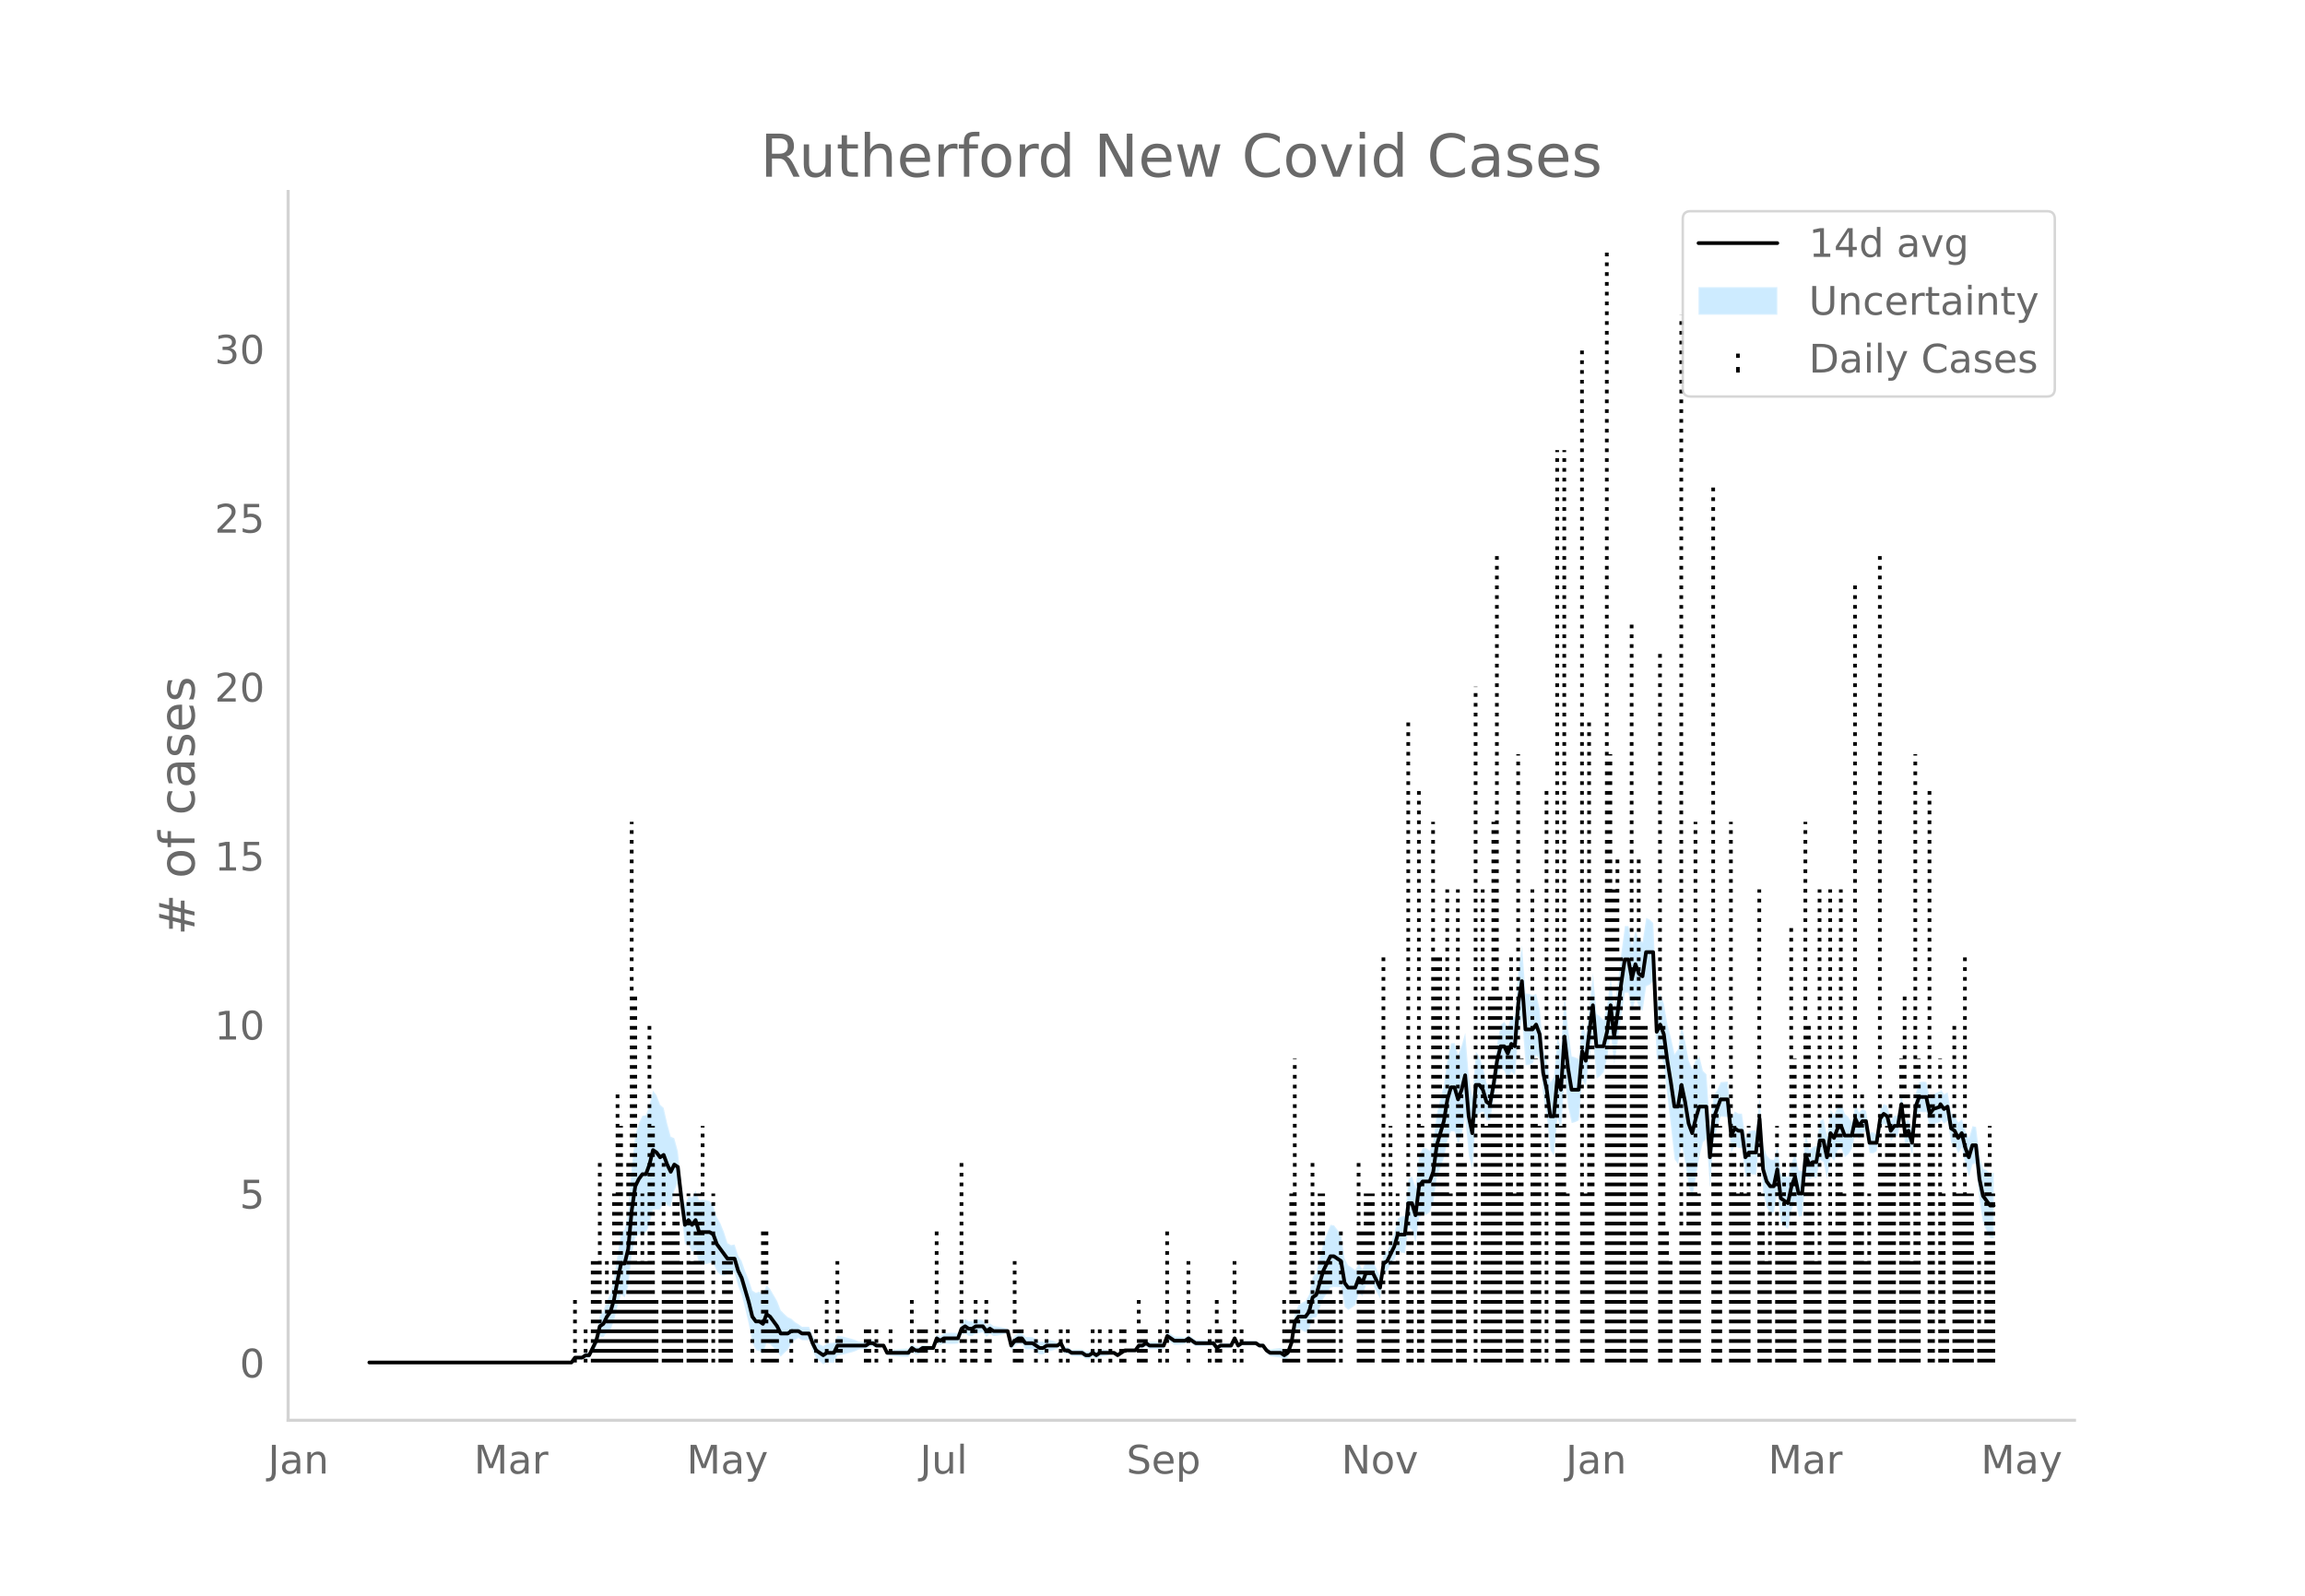 <svg height="864" viewBox="0 0 936 648" width="1248" xmlns="http://www.w3.org/2000/svg" xmlns:xlink="http://www.w3.org/1999/xlink"><defs><style>*{stroke-linecap:butt;stroke-linejoin:round}</style></defs><g id="figure_1"><path d="M0 648h936V0H0z" style="fill:#fff" id="patch_1"/><g id="axes_1"><path d="M117 576.72h725.4V77.76H117z" style="fill:none" id="patch_2"/><g id="PolyCollection_1"><defs><path d="M151.413-94.741H232.045l1.44-1.437 1.44.188 1.44.123 1.439-.754 1.44.146 1.44-2.367 1.44-2.072 1.44-4.266 1.44.11 1.44-1.83 1.439-1.01 1.44-3.685 1.44-6.017 1.44-4.815 1.44 1.292 1.44-4.526 1.44-12.925 1.439-6.882 1.44-1.123 1.44-.894 1.44.237 1.44-3.664 1.44-5.928 1.44.087 1.439.068 1.44-3.25 1.44 1.499 1.44.528 1.44-6.483 1.44-3.365 1.44 11.825 1.439 13.37 1.44-.381 1.44 3.42 1.44-1.068 1.44 5.918 1.44.179 1.44-.18 1.439-.403 1.44.069 1.44 3.3 1.44 1.364 1.44.353 1.44-.578 1.44-.814 1.439.275 1.44 5.353 1.44 3.612 1.44 5.607 1.44 6.275 1.44 7.477 1.44 3.057 1.439.419 1.44 1.02 1.44-4.311 1.44.491 1.44 1.45 1.44 1.425 1.44 2.165 1.439-1.456 1.44-1.332 1.44-2.59 1.44-1.347 1.44-.876 1.44.907 1.44.024 1.439-.024 1.44 4.295 1.44 3.126 1.44 1.132 1.44 1.248 1.44-.865 1.44.204 1.439.113 1.44-3.046 1.44-.234 1.44-.303 1.44-.391 1.44-.355 1.44-.463 1.439-.663 1.44-.08 1.44.02 1.44-.98 1.44-.207 1.44.788 1.44-.281 1.439-.543 1.44 3.483 1.44.282 1.44.192 1.44.137 1.44.097 1.44.063 1.439.033 1.44-2 1.44.935 1.44-.17 1.44-1.184 1.44-.09 1.44-.104 1.439-.12 1.44-3.246 1.44 1.204 1.44-.722 1.44.147 1.44.056 1.44-.028 1.439-.115 1.44-3.442 1.44-.64 1.44 1.003h1.44l1.44-1.004 1.44-.173 1.439-.354 1.44 1.884 1.44-1.16 1.44.833 1.44-.183 1.44-.233 1.44-.308 1.439-.463 1.44 7.017 1.44-1.72 1.44-.877 1.44.062 1.44 2.089 1.44.021 1.439-.08 1.44 1.093 1.44 1.012 1.44.022 1.44-1.13 1.44-.242 1.44-.37 1.439-.611 1.44-.99 1.44 3.069 1.44-.07 1.44.931 1.44.113 1.44.046 1.439-.015 1.44 1.11 1.44.125 1.44-.961 1.44.98 1.44-1.083 1.44-.143 1.439-.197 1.44-.623 1.44-.08 1.44.916 1.44-.98 1.44-.872 1.44.082 1.439.066h1.44l1.44-1.688 1.44.21 1.44-.768 1.44 1.052 1.44.037 1.439.005 1.44-.026 1.44-.06 1.44-3.652 1.44 1.035 1.44.956 1.44-.074 1.439-.132 1.44-.208 1.44-.938 1.44.932 1.44.98 1.44-.059 1.44-.067 1.439-.075 1.44-.086 1.44-.1 1.44 2.029 1.44-1.004 1.44.032 1.44.01 1.439-.01 1.44-2.829 1.44 2.797 1.44-1.045h5.759l1.44.989 1.44.003 1.44 2.106 1.44 1.308 1.44.235 1.44.18 1.439.139 1.44.932 1.44-.927 1.44-3.92 1.44-7.28 1.44-.664 1.44.903 1.439.678 1.44-1.247 1.44-4.647 1.44-.127 1.44-3.896 1.44-3.78 1.44-2.067 1.439-2.348 1.44-.214 1.44.087 1.44-.118 1.44 8.05 1.44 1.24 1.44-.873 1.439-1.084 1.44-5.074 1.44 1.496 1.44-4.433 1.44-.12 1.44-.006 1.44 2.867 1.439 2.652 1.44-10.159 1.44-1.11 1.44-2.517 1.44-1.952 1.44-3.668 1.44.697 1.439.31 1.44-10.63 1.44 1.122 1.44 5.255 1.44-10.407 1.44-1.009 1.44.024 1.439-1.106 1.44-4 1.44-10.067 1.44-4.061 1.44-3.986 1.44-7.092 1.44-3.62 1.439.135 1.44 5.045 1.44-3.996 1.44-6.767 1.44 15.468 1.44 5.56 1.44-20.786 1.439-2.01 1.44-.524 1.44 3.457 1.44-.034 1.44-8.284 1.44-8.758 1.44-4.274 1.439 1.203 1.44 3.446 1.44-3.105 1.44 1.57 1.44-15.973 1.44-7.77 1.44 19.616 1.439-.18 1.44-.555 1.44-3.357 1.44 1.555 1.44 15.015 1.44 8.253 1.44 13.734 1.439 2.147 1.44-15.36 1.44 5.449 1.44-21.483 1.44 11.782 1.44 6.462 1.44-.41 1.439-.684 1.44-16.45 1.44 2.528 1.44-11.63 1.44-8.178 1.44 16.778 1.44-1.022 1.439-1.527 1.44-5.726 1.44-10.254 1.44 12.742 1.44-9.333 1.44-11.146 1.44-8.636 1.439-.02 1.44 7.991 1.44-6.004 1.44 4.069 1.44 1.29 1.44-9.896 1.44-.69 1.439-1.388 1.44 32.344 1.44-2.278 1.44 3.79 1.44 13.15 1.44 12.151 1.44 13.092 1.439 2.022 1.44-8.03 1.44 7.324 1.44 9.72 1.44 4.46 1.44-7.893 1.44-8.546 1.439-5.875 1.44-1.426 1.44 19.725 1.44-18.52 1.44-5.716 1.44-4.544 1.44.124 1.439.116 1.44 14.397 1.44-3.004 1.44 1.107 1.44-.062 1.44 12.011 1.44-1.443 1.439.279 1.44.061 1.44-14.232 1.44 21.631 1.44 5.952 1.44 2.313 1.44-.281 1.439-8.363 1.44 12.673 1.44 1.32 1.44 1.07 1.44-7.696 1.44-4.078 1.44 6.733 1.439-.296 1.44-15.77 1.44.81 1.44-.719 1.44.391 1.44-7.508 1.44.909 1.439 7.05 1.44-9.285 1.44 1.756 1.44-4.307 1.44-.885 1.44 3.775 1.44-1.298 1.439-2.105 1.44-6.394 1.44 2.48 1.44-2.415 1.44-.854 1.44 8.886 1.44.063 1.439-.839 1.44-9.517 1.44-1.634 1.44 1.218 1.44 5.878 1.44-2.03 1.44-.091 1.439-8.252 1.44 11.775 1.44-.954 1.44 5.17 1.44-14.224 1.44-3.371 1.44.205 1.439-.106 1.44 6.868 1.44-1.909 2.88-.889v-1.125l1.44 1.81 1.44-1.159 1.439 9.036 1.44.882 1.44 3.263 1.44-2.473 1.44 6.963 1.44 4.905 1.44-4.941 1.439-.32 1.44 15.449 1.44 8.81 1.44 3.249 1.44 2.656 1.44.208v-26.599l-1.44.208-1.44-1.264-1.44-.673-1.44-4.91-1.44-11.995-1.44-.32-1.44 4.86-1.44-2.936-1.44-4.8-1.44 1.45-1.44-2.62-1.439-1.077-1.44-8.607-1.44.801-1.44-2.11v.835l-2.88 1.072-1.44 2.012-1.439-6.854-1.44-.106-1.44.205-1.44 4.47-1.44 15.18-1.44-4.632-1.44 1.007-1.439-11.748-1.44 9.39-1.44-.091-1.44 1.89-1.44-5.883-1.44-.742-1.44 2.286-1.439 10.085-1.44-.838-1.44.062-1.44-8.756-1.44-.854-1.44 1.506-1.44-3.401-1.439 7.327-1.44-2.105-1.44-1.297-1.44-4.067-1.44 1.076-1.44 3.534-1.44-2.165-1.439 10.318-1.44-6.672-1.44.91-1.44 10.133-1.44.391-1.44 1.241-1.44-7.03-1.439 15.594-1.44-.296-1.44-6.989-1.44 3.763-1.44 6.026-1.44-.89-1.44-.64-1.439-10.85-1.44 5.358-1.44-.28-1.44-1.609-1.44-3.849-1.44-19.534-1.44 13.211-1.439.062-1.44.278-1.44 2.478-1.44-9.552-1.44-.062-1.44-.854-1.44 2.878-1.439-15.007-1.44.116-1.44.124-1.44 3.297-1.44 2.124-1.44 12.845-1.44-21.44-1.439-1.426-1.44-5.875-1.44 1.255-1.44 3.869-1.44-3.382-1.44-7.922-1.44-6.398-1.439 9.612-1.44 2.022-1.44-6.51-1.44-5.49-1.44-8.415-1.44-4.05-1.44 3.603-1.439-32.344-1.44-1.388-1.44-.69-1.44 9.705-1.44-.67-1.44-3.771-1.44 5.757-1.439-7.69-1.44-.021-1.44 10.966-1.44 12.377-1.44 10.27-1.44-12.742-1.44 11.31-1.439 6.035-1.44-1.527-1.44-1.022-1.44-16.546-1.44 13.385-1.44 11.892-1.44-5.312-1.439 14.914-1.44-.684-1.44-.41-1.44-11.18-1.44-13.702-1.44 21.643-1.44-4.352-1.439 16.004-1.44 2.147-1.44-7.83-1.44-5.468-1.44-16.35-1.44-6.285-1.44.563-1.439-.555-1.44-.18-1.44-19.59-1.44 9.873-1.44 19.311-1.44-.39-1.44 4.737-1.439-2.435-1.44 1.203-1.44 7.488-1.44 10.845-1.44 7.397-1.44-1.994-1.44-6.344-1.439-4.445-1.44-2.01-1.44 18.42-1.44-8.162-1.44-17.857-1.44 4.995-1.44 3.845-1.439-4.756-1.44.135-1.44 6.18-1.44 10.551-1.44 5.816-1.44 5.74-1.44 11.496-1.439 3.84-1.44-1.106-1.44.024-1.44 2.912-1.44 13.116-1.44-4.546-1.44 1.121-1.439 14.855-1.44.31-1.44.697-1.44 6.132-1.44 3.93-1.44 3.362-1.44.851-1.439 9.444-1.44-3.23-1.44-3.013-1.44-.006-1.44-.12-1.44 3.408-1.44-2.425-1.439 2.767-1.44-1.084-1.44-.873-1.44-2.679-1.44-9.593-1.44-2.079-1.44-1.873-1.439-.213-1.44 3.533-1.44 3.814-1.44 6.02-1.44 5.905-1.44 1.834-1.44 7.114-1.439 2.674-1.44.678-1.44.903-1.44 3.256-1.44 10.363-1.44 3.92-1.44 1.034-1.439-1.028-1.44.139-1.44.18-1.44.235-1.44-.653-1.44-1.814-1.44.003-1.439-.972h-5.76l-1.44.916-1.44-3.084-1.439 3.052-1.44-.01-1.44.01-1.44.032-1.44.956-1.44-1.892-1.44-.1-1.439-.085-1.44-.076-1.44-.067-1.44-.059-1.44-.98-1.44-1.027-1.44 1.02-1.439-.206-1.44-.132-1.44-.075-1.44-1.004-1.44-.926-1.44 4.19-1.44-.06-1.439-.026-1.44.005-1.44.037-1.44-.909-1.44 1.193-1.44.21-1.44 2.233h-1.439l-1.44.065-1.44.083-1.44 1.088-1.44.98-1.44-1.045-1.44-.08-1.439-.622-1.44-.197-1.44-.143-1.44.877-1.44-.98-1.44 1-1.44.124-1.439-.85-1.44-.015-1.44.045-1.44.113-1.44-1.03-1.44-.069-1.44-2.81-1.439.969-1.44-.61-1.44-.371-1.44-.243-1.44.831-1.44.022-1.44-.948-1.439-.867-1.44-.08-1.44.021-1.44-1.832-1.44.063-1.44 1.082-1.44 2.2-1.439-4.744-1.44-.463-1.44-.308-1.44-.233-1.44-.183-1.44-1.127-1.44.8-1.439-2.036-1.44-.354-1.44-.174-1.44.957h-1.44l-1.44-.957-1.44 1.32-1.439 4.399-1.44-.115-1.44-.028-1.44.056-1.44.147-1.44 1.239-1.44-.757-1.439 4.595-1.44-.12-1.44-.103-1.44-.09-1.44.776-1.44-.17-1.44-1.026-1.439 1.921-1.44.033-1.44.063-1.44.096-1.44.138-1.44.192-1.44.282-1.439-2.398-1.44-.543-1.44-.282-1.44-1.172-1.44-.206-1.44.98-1.44.02-1.439-.08-1.44-.663-1.44-.464-1.44-.354-1.44-.392-1.44-.302-1.44-.234-1.439 2.834-1.44.114-1.44.203-1.44 1.096-1.44-.713-1.44-.827-1.44-2.756-1.439-3.545-1.44-.024-1.44.024-1.44-1.054-1.44-.876-1.44-1.347-1.44-.63-1.439-1.332-1.44-1.456-1.44-3.715-1.44-2.496-1.44-2.47-1.44-1.47-1.44 3.53-1.439-.94-1.44.42-1.44-.864-1.44-4.285-1.44-3.526-1.44-4.194-1.44-2.269-1.439-4.448-1.44.275-1.44-.815-1.44-4.498-1.44-3.567-1.44-2.557-1.44-4.54-1.439-1.892-1.44-.403-1.44-.18-1.44.179-1.44-3.883-1.44 2.851-1.44-.499-1.439 3.54-1.44-8.193-1.44-13.659-1.44-5.326-1.44-.602-1.44-5.352-1.44-6.343-1.439-1.29-1.44-3.852-1.44-1.873-1.44 5.833-1.44 4.178-1.44.237-1.44 3.026-1.439 4.758-1.44 12.72-1.44 18.44-1.44 7.235-1.44 1.292-1.44 8.907-1.44 9.665-1.439 6.115-1.44 2.911-1.44 4.052-1.44 2.07-1.44 7.495-1.44 3.81-1.44 3.512-1.439.147-1.44 1.206-1.44.123-1.44.188-1.44 2.484H151.413z" id="md6d88e9159" style="stroke:#fff;stroke-opacity:.2"/></defs><g clip-path="url(#p65cbf43019)"><use style="fill:#089fff;fill-opacity:.2;stroke:#fff;stroke-opacity:.2" xlink:href="#md6d88e9159" y="648"/></g></g><g id="LineCollection_1"><path clip-path="url(#p65cbf43019)" d="M233.484 553.259v-27.444M237.804 553.259v-13.722M240.684 553.259v-41.166M242.124 553.259v-41.166M243.563 553.259v-82.33M245.003 553.259v-13.722M246.443 553.259v-41.166M247.883 553.259v-27.444M249.323 553.259v-68.61M250.763 553.259V443.485M252.203 553.259v-96.053M253.642 553.259v-27.444M255.082 553.259v-82.33M256.522 553.259V333.71M257.962 553.259v-150.94M259.402 553.259v-41.166M260.842 553.259v-68.61M262.282 553.259v-41.166M263.721 553.259V416.04M265.161 553.259v-96.053M266.601 553.259v-27.444M269.48 553.259v-82.33M270.92 553.259v-54.887M272.36 553.259v-54.887M273.8 553.259v-68.61M275.24 553.259v-68.61M276.68 553.259v-41.166M279.56 553.259v-68.61M281 553.259v-41.166M282.44 553.259v-68.61M283.88 553.259v-68.61M285.32 553.259v-96.053M286.76 553.259v-27.444M289.639 553.259v-68.61M292.519 553.259v-27.444M293.958 553.259v-41.166M295.398 553.259v-41.166M296.838 553.259v-41.166M305.477 553.259v-13.722M309.797 553.259v-54.887M311.237 553.259v-54.887M312.677 553.259v-13.722M314.116 553.259v-13.722M315.556 553.259v-13.722M321.316 553.259v-13.722M331.395 553.259v-13.722M335.714 553.259v-27.444M340.034 553.259v-41.166M341.474 553.259v-13.722M351.553 553.259v-13.722M352.993 553.259v-13.722M355.872 553.259v-13.722M361.632 553.259v-13.722M370.27 553.259v-27.444M373.15 553.259v-13.722M374.59 553.259v-13.722M376.03 553.259v-13.722M380.35 553.259v-54.887M383.23 553.259v-13.722M390.429 553.259v-82.33M391.869 553.259v-13.722M394.748 553.259v-13.722M396.188 553.259v-27.444M400.508 553.259v-27.444M401.948 553.259v-13.722M412.027 553.259v-41.166M413.467 553.259v-13.722M414.906 553.259v-13.722M420.666 553.259v-13.722M424.985 553.259v-13.722M430.745 553.259v-13.722M433.625 553.259v-13.722M443.704 553.259v-13.722M446.583 553.259v-13.722M450.903 553.259v-13.722M455.222 553.259v-13.722M456.662 553.259v-13.722M462.422 553.259v-27.444M463.862 553.259v-13.722M465.301 553.259v-13.722M471.06 553.259v-13.722M473.94 553.259v-54.887M482.58 553.259v-41.166M491.219 553.259v-13.722M494.099 553.259v-27.444M495.538 553.259v-13.722M501.298 553.259v-41.166M504.178 553.259v-13.722M521.456 553.259v-27.444M522.896 553.259v-13.722M524.336 553.259v-68.61M525.775 553.259V429.763M527.215 553.259v-27.444M531.535 553.259v-27.444M532.975 553.259v-82.33M534.415 553.259v-13.722M535.854 553.259v-68.61M537.294 553.259v-68.61M538.734 553.259v-41.166M540.174 553.259v-41.166M541.614 553.259v-27.444M544.494 553.259v-54.887M551.693 553.259v-82.33M553.133 553.259v-54.887M554.573 553.259v-68.61M556.012 553.259v-68.61M557.452 553.259v-68.61M561.772 553.259V388.597M563.212 553.259v-13.722M564.652 553.259v-96.053M566.091 553.259v-41.166M567.531 553.259v-68.61M571.85 553.259V292.545M573.29 553.259v-54.887M576.17 553.259v-233.27M577.61 553.259v-96.053M581.93 553.259V333.71M583.37 553.259V388.597M584.81 553.259V388.597M586.25 553.259V443.485M587.69 553.259V361.154M589.13 553.259v-68.61M592.009 553.259V361.154M593.449 553.259V443.485M594.889 553.259v-82.33M599.208 553.259V278.823M602.088 553.259V361.154M603.528 553.259v-96.053M604.968 553.259v-150.94M606.407 553.259V333.71M607.847 553.259V223.936M609.287 553.259v-150.94M612.167 553.259v-150.94M613.607 553.259V388.597M615.047 553.259v-68.61M616.486 553.259V306.267M617.926 553.259V429.763M622.246 553.259V361.154M623.686 553.259V429.763M625.126 553.259v-96.053M628.005 553.259v-233.27M632.325 553.259V182.77M633.765 553.259v-96.053M635.205 553.259V182.77M636.644 553.259v-68.61M642.404 553.259V141.605M643.844 553.259v-68.61M645.284 553.259V292.545M646.723 553.259v-150.94M652.483 553.259V100.44M653.923 553.259V306.267M655.363 553.259V361.154M656.802 553.259V347.432M658.242 553.259V388.597M659.682 553.259V416.04M662.562 553.259v-301.88M664.002 553.259v-150.94M665.442 553.259V347.432M666.881 553.259V416.04M668.321 553.259V416.04M674.08 553.259V265.1M675.52 553.259V416.04M676.96 553.259v-54.887M678.4 553.259v-41.166M682.72 553.259V127.884M684.16 553.259v-54.887M685.6 553.259v-82.33M687.04 553.259v-82.33M688.48 553.259V333.71M689.92 553.259v-68.61M695.679 553.259V196.492M697.118 553.259V443.485M698.558 553.259v-96.053M702.878 553.259V333.71M704.318 553.259v-96.053M705.758 553.259v-68.61M707.197 553.259v-82.33M708.637 553.259v-68.61M710.077 553.259v-96.053M714.397 553.259V361.154M715.837 553.259v-68.61M717.276 553.259v-41.166M718.716 553.259v-68.61M721.596 553.259v-96.053M723.036 553.259v-54.887M724.476 553.259v-82.33M725.916 553.259v-54.887M727.355 553.259V374.876M728.795 553.259V429.763M733.115 553.259V333.71M734.555 553.259V416.04M735.995 553.259v-82.33M737.434 553.259v-41.166M738.874 553.259V361.154M743.194 553.259V361.154M744.634 553.259v-54.887M746.074 553.259V443.485M747.513 553.259V361.154M748.953 553.259v-68.61M753.273 553.259V237.658M754.713 553.259v-96.053M756.153 553.259V443.485M757.592 553.259v-41.166M759.032 553.259v-68.61M763.352 553.259V223.936M764.792 553.259v-82.33M766.232 553.259v-96.053M767.671 553.259V443.485M769.111 553.259v-96.053M771.991 553.259V429.763M773.43 553.259v-150.94M774.87 553.259V443.485M776.31 553.259v-41.166M777.75 553.259V306.267M779.19 553.259V429.763M783.51 553.259v-233.27M784.95 553.259V443.485M787.83 553.259V443.485M787.83 553.259V429.763M789.27 553.259v-68.61M790.71 553.259v-13.722M793.589 553.259V416.04M795.029 553.259v-68.61M796.469 553.259v-68.61M797.908 553.259V388.597M799.348 553.259v-68.61M800.788 553.259v-68.61M803.668 553.259v-41.166M805.108 553.259v-13.722M806.548 553.259v-82.33M807.987 553.259v-96.053M809.427 553.259v-68.61" style="fill:none;stroke:#000;stroke-dasharray:1.5,2.475;stroke-dashoffset:0;stroke-width:1.5"/></g><path clip-path="url(#p65cbf43019)" d="M149.973 553.259h82.072l1.44-1.96h2.88l1.439-.98h1.44l2.88-5.881 1.44-5.881 1.44-.98 1.44-2.94 1.439-1.96 1.44-4.902 1.44-7.84 1.44-6.861h1.44l1.44-5.881 1.44-15.682 1.439-9.801 1.44-2.94 1.44-1.961h1.44l1.44-3.92 1.44-5.881 1.44.98 1.439 1.96 1.44-.98 1.44 3.92 1.44 2.94 1.44-2.94 1.44.98 1.44 12.742 1.439 10.782 1.44-1.96 1.44 1.96 1.44-1.96 1.44 4.9h4.319l1.44.98 1.44 3.92 4.32 5.881h2.879l1.44 4.901 1.44 2.94 2.88 9.802 1.44 5.88 1.44 1.96h1.439l1.44.98 1.44-3.92 1.44.98 2.88 3.92 1.44 2.941h2.879l1.44-.98h2.88l1.44.98h2.879l1.44 3.92 1.44 2.941 2.88 1.96 1.44-.98h2.879l1.44-2.94h11.519l1.44-.98h1.44l1.44.98h2.879l1.44 2.94h8.639l1.44-1.96 1.44.98h1.44l1.44-.98h4.319l1.44-3.92 1.44.98 1.44-.98h5.759l1.44-3.921 1.44-.98 1.44.98h1.44l1.44-.98h2.879l1.44 1.96 1.44-.98 1.44.98h5.759l1.44 5.88 1.44-1.96 1.44-.98h1.44l1.44 1.96h2.879l2.88 1.961h1.44l1.44-.98h4.319l1.44-.98 1.44 2.94h1.44l1.44.98h4.319l1.44.98h1.44l1.44-.98 1.44.98 1.44-.98h5.759l1.44.98 2.88-1.96h4.319l1.44-1.96h1.44l1.44-.98 1.44.98h5.759l1.44-3.92 2.88 1.96h4.319l1.44-.98 2.88 1.96h7.199l1.44 1.96 1.44-.98h4.319l1.44-2.94 1.44 2.94 1.44-.98h5.759l1.44.98h1.44l1.44 1.96 1.44.98h4.319l1.44.98 1.44-.98 1.44-3.92 1.44-8.821 1.44-1.96h2.879l1.44-1.96 1.44-5.882 1.44-.98 2.88-9.801 2.879-5.88h1.44l2.88 1.96 1.44 8.82 1.44 1.96h2.879l1.44-3.92 1.44 1.96 1.44-3.92h2.88l2.879 5.88 1.44-9.8 1.44-.98 2.88-5.881 1.44-4.901h2.879l1.44-12.742h1.44l1.44 4.901 1.44-11.761 1.44-1.96h2.879l1.44-3.921 1.44-10.782 2.88-9.8 1.44-8.822 1.44-4.9h1.439l1.44 4.9 1.44-3.92 1.44-5.881 1.44 16.662 1.44 6.86 1.44-19.602h1.439l1.44 1.96 1.44 4.901 1.44.98 1.44-7.84 1.44-9.802 1.44-5.88h1.439l1.44 2.94 1.44-3.921 1.44.98 1.44-17.642 1.44-8.821 1.44 19.602h2.879l1.44-1.96 1.44 3.92 1.44 15.683 1.44 6.86 1.44 10.782h1.439l1.44-15.682 1.44 4.9 1.44-21.562 1.44 12.741 1.44 8.821h2.879l1.44-15.682 1.44 3.92 1.44-11.76 1.44-10.782 1.44 16.662h2.879l1.44-5.88 1.44-10.782 1.44 12.742 1.44-9.802 1.44-11.761 1.44-9.801h1.439l1.44 7.84 1.44-5.88 1.44 3.92 1.44.98 1.44-9.8h2.879l1.44 32.343 1.44-2.94 1.44 3.92 1.44 10.782 1.44 8.821 1.44 9.801h1.439l1.44-8.82 1.44 6.86 1.44 8.821 1.44 3.92 1.44-5.88 1.44-4.9h2.879l1.44 20.582 1.44-15.682 2.88-7.841h2.879l1.44 14.702 1.44-2.94 1.44.98h1.44l1.44 10.781 1.44-1.96h2.879l1.44-13.722 1.44 20.583 1.44 4.9 1.44 1.96h1.44l1.439-6.86 1.44 11.761 2.88 1.96 1.44-6.86 1.44-3.921 1.44 6.86h1.439l1.44-15.681 1.44 3.92 1.44-.98h1.44l1.44-8.82h1.44l1.439 6.86 1.44-9.801 1.44 1.96 1.44-3.92 1.44-.98 1.44 3.92h2.879l1.44-6.861 1.44 2.94 1.44-1.96h1.44l1.44 8.821h2.879l1.44-9.801 1.44-1.96 1.44.98 1.44 5.88 1.44-1.96h1.44l1.439-8.82 1.44 11.76 1.44-.98 1.44 4.901 1.44-14.702 1.44-3.92h2.879l1.44 6.86 1.44-1.96 2.88-.98v-.98l1.44 1.96 1.44-.98 1.439 8.821 1.44.98 1.44 2.941 1.44-1.96 1.44 5.88 1.44 3.921 1.44-4.9h1.439l1.44 13.721 1.44 6.861 2.88 3.92h1.44" style="fill:none;stroke:#000;stroke-linecap:round;stroke-width:1.5" id="line2d_1"/><path d="M117 576.72V77.76" style="fill:none;stroke:#d3d3d3;stroke-linecap:square;stroke-linejoin:miter;stroke-width:1.25" id="patch_3"/><path d="M117 576.72h725.4" style="fill:none;stroke:#d3d3d3;stroke-linecap:square;stroke-linejoin:miter;stroke-width:1.25" id="patch_4"/><g id="matplotlib.axis_1"><g id="xtick_1"><g style="fill:#696969" transform="matrix(.16 0 0 -.16 108.843 598.378)" id="text_1"><defs><path d="M9.813 72.906h9.859V5.078q0-13.187-5-19.14-5-5.954-16.094-5.954h-3.75v8.297h3.078q6.531 0 9.219 3.672Q9.813-4.39 9.813 5.078z" id="DejaVuSans-74"/><path d="M34.281 27.484q-10.89 0-15.093-2.484-4.204-2.484-4.204-8.5 0-4.781 3.157-7.594 3.156-2.797 8.562-2.797 7.485 0 12 5.297 4.516 5.297 4.516 14.078v2zm17.922 3.72V0H43.22v8.297Q40.14 3.328 35.547.953q-4.594-2.375-11.234-2.375-8.391 0-13.36 4.719Q6 8.016 6 15.922q0 9.219 6.172 13.906 6.187 4.688 18.437 4.688h12.61v.89q0 6.203-4.078 9.594-4.078 3.39-11.453 3.39-4.688 0-9.141-1.124-4.438-1.125-8.531-3.375v8.312q4.921 1.906 9.562 2.844 4.64.953 9.031.953 11.875 0 17.735-6.156 5.86-6.14 5.86-18.64z" id="DejaVuSans-97"/><path d="M54.89 33.016V0h-8.984v32.719q0 7.765-3.031 11.61-3.031 3.858-9.078 3.858-7.281 0-11.484-4.64-4.204-4.625-4.204-12.64V0H9.08v54.688h9.03v-8.5q3.235 4.937 7.594 7.374Q30.078 56 35.797 56q9.422 0 14.25-5.828 4.844-5.828 4.844-17.156z" id="DejaVuSans-110"/></defs><use xlink:href="#DejaVuSans-74"/><use x="29.492" xlink:href="#DejaVuSans-97"/><use x="90.771" xlink:href="#DejaVuSans-110"/></g></g><g id="xtick_2"><g style="fill:#696969" transform="matrix(.16 0 0 -.16 192.473 598.378)" id="text_2"><defs><path d="M9.813 72.906h14.703l18.593-49.61 18.703 49.61h14.704V0H66.89v64.016l-18.797-50h-9.907l-18.796 50V0H9.813z" id="DejaVuSans-77"/><path d="M41.11 46.297q-1.516.875-3.297 1.281Q36.03 48 33.89 48q-7.625 0-11.703-4.953-4.079-4.953-4.079-14.234V0H9.08v54.688h9.03v-8.5q2.844 4.984 7.375 7.39Q30.031 56 36.531 56q.922 0 2.047-.125 1.125-.11 2.484-.36z" id="DejaVuSans-114"/></defs><use xlink:href="#DejaVuSans-77"/><use x="86.279" xlink:href="#DejaVuSans-97"/><use x="147.559" xlink:href="#DejaVuSans-114"/></g></g><g id="xtick_3"><g style="fill:#696969" transform="matrix(.16 0 0 -.16 278.858 598.378)" id="text_3"><defs><path d="M32.172-5.078q-3.797-9.766-7.422-12.735-3.61-2.984-9.656-2.984H7.906v7.516h5.282q3.703 0 5.75 1.765Q21-9.766 23.483-3.219l1.61 4.094-22.11 53.813H12.5l17.094-42.766 17.093 42.766h9.516z" id="DejaVuSans-121"/></defs><use xlink:href="#DejaVuSans-77"/><use x="86.279" xlink:href="#DejaVuSans-97"/><use x="147.559" xlink:href="#DejaVuSans-121"/></g></g><g id="xtick_4"><g style="fill:#696969" transform="matrix(.16 0 0 -.16 373.577 598.378)" id="text_4"><defs><path d="M8.5 21.578v33.11h8.984V21.922q0-7.766 3.016-11.656 3.031-3.875 9.094-3.875 7.265 0 11.484 4.64 4.234 4.64 4.234 12.656v31h8.985V0h-8.984v8.406Q42.047 3.422 37.718 1q-4.313-2.422-10.032-2.422-9.421 0-14.312 5.86Q8.5 10.296 8.5 21.578zM31.11 56z" id="DejaVuSans-117"/><path d="M9.422 75.984h8.984V0H9.422z" id="DejaVuSans-108"/></defs><use xlink:href="#DejaVuSans-74"/><use x="29.492" xlink:href="#DejaVuSans-117"/><use x="92.871" xlink:href="#DejaVuSans-108"/></g></g><g id="xtick_5"><g style="fill:#696969" transform="matrix(.16 0 0 -.16 457.42 598.378)" id="text_5"><defs><path d="M53.516 70.516V60.89q-5.61 2.687-10.594 4-4.984 1.328-9.625 1.328-8.047 0-12.422-3.125t-4.375-8.89q0-4.845 2.906-7.313 2.907-2.453 11.016-3.97l5.953-1.218q11.031-2.11 16.281-7.406 5.25-5.297 5.25-14.172 0-10.61-7.11-16.078-7.093-5.469-20.812-5.469-5.172 0-11.015 1.172Q13.14.922 6.89 3.219v10.156q6-3.36 11.765-5.078 5.766-1.703 11.328-1.703 8.438 0 13.032 3.312 4.593 3.328 4.593 9.485 0 5.359-3.297 8.39-3.296 3.032-10.812 4.547L27.484 33.5q-11.03 2.188-15.968 6.875-4.922 4.688-4.922 13.047 0 9.672 6.812 15.234 6.813 5.563 18.766 5.563 5.14 0 10.453-.938 5.328-.922 10.89-2.765z" id="DejaVuSans-83"/><path d="M56.203 29.594v-4.39H14.891q.593-9.282 5.593-14.142 5-4.859 13.938-4.859 5.172 0 10.031 1.266 4.86 1.265 9.656 3.812v-8.5Q49.266.734 44.187-.344 39.11-1.422 33.892-1.422q-13.094 0-20.735 7.61-7.64 7.625-7.64 20.625 0 13.421 7.25 21.296Q20.016 56 32.328 56q11.031 0 17.453-7.11 6.422-7.093 6.422-19.296zm-8.984 2.64q-.094 7.36-4.125 11.75-4.032 4.407-10.672 4.407-7.516 0-12.031-4.25-4.516-4.25-5.203-11.97z" id="DejaVuSans-101"/><path d="M18.11 8.203v-29H9.077v75.484h9.031v-8.296q2.844 4.875 7.157 7.234Q29.594 56 35.594 56q9.968 0 16.187-7.906 6.235-7.907 6.235-20.797T51.78 6.484q-6.218-7.906-16.187-7.906-6 0-10.328 2.375-4.313 2.375-7.157 7.25zm30.578 19.094q0 9.906-4.079 15.547-4.078 5.64-11.203 5.64-7.14 0-11.218-5.64-4.079-5.64-4.079-15.547 0-9.906 4.078-15.547 4.079-5.64 11.22-5.64 7.124 0 11.202 5.64t4.078 15.547z" id="DejaVuSans-112"/></defs><use xlink:href="#DejaVuSans-83"/><use x="63.477" xlink:href="#DejaVuSans-101"/><use x="125" xlink:href="#DejaVuSans-112"/></g></g><g id="xtick_6"><g style="fill:#696969" transform="matrix(.16 0 0 -.16 544.717 598.378)" id="text_6"><defs><path d="M9.813 72.906h13.28l32.329-60.984v60.984h9.562V0h-13.28L19.39 60.984V0H9.813z" id="DejaVuSans-78"/><path d="M30.61 48.39q-7.22 0-11.422-5.64-4.204-5.64-4.204-15.453 0-9.813 4.172-15.453 4.188-5.64 11.453-5.64 7.188 0 11.375 5.655 4.203 5.672 4.203 15.438 0 9.719-4.203 15.406-4.187 5.688-11.375 5.688zm0 7.61q11.718 0 18.406-7.625 6.703-7.61 6.703-21.078 0-13.422-6.703-21.078-6.688-7.64-18.407-7.64-11.765 0-18.437 7.64-6.656 7.656-6.656 21.078 0 13.469 6.656 21.078Q18.844 56 30.609 56z" id="DejaVuSans-111"/><path d="M2.984 54.688H12.5L29.594 8.797l17.093 45.89h9.516L35.687 0H23.485z" id="DejaVuSans-118"/></defs><use xlink:href="#DejaVuSans-78"/><use x="74.805" xlink:href="#DejaVuSans-111"/><use x="135.986" xlink:href="#DejaVuSans-118"/></g></g><g id="xtick_7"><g style="fill:#696969" transform="matrix(.16 0 0 -.16 635.83 598.378)" id="text_7"><use xlink:href="#DejaVuSans-74"/><use x="29.492" xlink:href="#DejaVuSans-97"/><use x="90.771" xlink:href="#DejaVuSans-110"/></g></g><g id="xtick_8"><g style="fill:#696969" transform="matrix(.16 0 0 -.16 718.021 598.378)" id="text_8"><use xlink:href="#DejaVuSans-77"/><use x="86.279" xlink:href="#DejaVuSans-97"/><use x="147.559" xlink:href="#DejaVuSans-114"/></g></g><g id="xtick_9"><g style="fill:#696969" transform="matrix(.16 0 0 -.16 804.406 598.378)" id="text_9"><use xlink:href="#DejaVuSans-77"/><use x="86.279" xlink:href="#DejaVuSans-97"/><use x="147.559" xlink:href="#DejaVuSans-121"/></g></g></g><g id="matplotlib.axis_2"><g id="ytick_1"><g style="fill:#696969" transform="matrix(.16 0 0 -.16 97.32 559.338)" id="text_10"><defs><path d="M31.781 66.406q-7.61 0-11.453-7.5Q16.5 51.422 16.5 36.375q0-14.984 3.828-22.484 3.844-7.5 11.453-7.5 7.672 0 11.5 7.5 3.844 7.5 3.844 22.484 0 15.047-3.844 22.531-3.828 7.5-11.5 7.5zm0 7.813q12.266 0 18.735-9.703 6.468-9.688 6.468-28.141 0-18.406-6.468-28.11-6.47-9.687-18.735-9.687-12.25 0-18.718 9.688-6.47 9.703-6.47 28.109 0 18.453 6.47 28.14Q19.53 74.22 31.78 74.22z" id="DejaVuSans-48"/></defs><use xlink:href="#DejaVuSans-48"/></g></g><g id="ytick_2"><g style="fill:#696969" transform="matrix(.16 0 0 -.16 97.32 490.729)" id="text_11"><defs><path d="M10.797 72.906h38.719v-8.312H19.828v-17.86q2.14.735 4.281 1.094 2.157.36 4.313.36 12.203 0 19.328-6.688 7.14-6.688 7.14-18.11 0-11.765-7.328-18.296-7.328-6.516-20.656-6.516-4.593 0-9.36.781-4.75.782-9.827 2.344v9.922q4.39-2.39 9.078-3.563 4.687-1.171 9.906-1.171 8.453 0 13.375 4.437 4.938 4.438 4.938 12.063 0 7.609-4.938 12.047-4.922 4.453-13.375 4.453-3.953 0-7.89-.875-3.922-.875-8.016-2.735z" id="DejaVuSans-53"/></defs><use xlink:href="#DejaVuSans-53"/></g></g><g id="ytick_3"><g style="fill:#696969" transform="matrix(.16 0 0 -.16 87.14 422.12)" id="text_12"><defs><path d="M12.406 8.297h16.11v55.625l-17.532-3.516v8.985l17.438 3.515h9.86V8.296H54.39V0H12.406z" id="DejaVuSans-49"/></defs><use xlink:href="#DejaVuSans-49"/><use x="63.623" xlink:href="#DejaVuSans-48"/></g></g><g id="ytick_4"><g style="fill:#696969" transform="matrix(.16 0 0 -.16 87.14 353.51)" id="text_13"><use xlink:href="#DejaVuSans-49"/><use x="63.623" xlink:href="#DejaVuSans-53"/></g></g><g id="ytick_5"><g style="fill:#696969" transform="matrix(.16 0 0 -.16 87.14 284.902)" id="text_14"><defs><path d="M19.188 8.297h34.421V0H7.33v8.297q5.609 5.812 15.296 15.594 9.703 9.797 12.188 12.64 4.734 5.313 6.609 9 1.89 3.688 1.89 7.25 0 5.813-4.078 9.469-4.078 3.672-10.625 3.672-4.64 0-9.797-1.61-5.14-1.609-11-4.89v9.969Q13.767 71.78 18.938 73q5.188 1.219 9.485 1.219 11.328 0 18.062-5.672 6.735-5.656 6.735-15.125 0-4.5-1.688-8.531-1.672-4.016-6.125-9.485-1.218-1.422-7.765-8.187-6.532-6.766-18.453-18.922z" id="DejaVuSans-50"/></defs><use xlink:href="#DejaVuSans-50"/><use x="63.623" xlink:href="#DejaVuSans-48"/></g></g><g id="ytick_6"><g style="fill:#696969" transform="matrix(.16 0 0 -.16 87.14 216.293)" id="text_15"><use xlink:href="#DejaVuSans-50"/><use x="63.623" xlink:href="#DejaVuSans-53"/></g></g><g id="ytick_7"><g style="fill:#696969" transform="matrix(.16 0 0 -.16 87.14 147.684)" id="text_16"><defs><path d="M40.578 39.313Q47.656 37.797 51.625 33q3.984-4.781 3.984-11.813 0-10.78-7.422-16.703-7.421-5.906-21.093-5.906-4.578 0-9.438.906-4.86.907-10.031 2.72v9.515q4.094-2.39 8.969-3.61 4.89-1.218 10.218-1.218 9.266 0 14.125 3.656 4.86 3.656 4.86 10.64 0 6.454-4.516 10.079-4.515 3.64-12.562 3.64h-8.5v8.11h8.89q7.266 0 11.125 2.906 3.86 2.906 3.86 8.375 0 5.61-3.985 8.61-3.968 3.015-11.39 3.015-4.063 0-8.703-.89-4.641-.876-10.203-2.72v8.782q5.624 1.562 10.53 2.344 4.907.78 9.25.78 11.235 0 17.766-5.109 6.547-5.093 6.547-13.78 0-6.063-3.468-10.235-3.47-4.172-9.86-5.782z" id="DejaVuSans-51"/></defs><use xlink:href="#DejaVuSans-51"/><use x="63.623" xlink:href="#DejaVuSans-48"/></g></g><g style="fill:#696969" transform="matrix(0 -.2 -.2 0 78.98 379.813)" id="text_17"><defs><path d="M51.125 44H36.922l-4.11-16.313h14.313zm-7.328 27.781-5.078-20.265h14.265L58.11 71.78h7.813L60.89 51.516h15.234V44h-17.14l-4-16.313h15.53V20.22H53.079L48 0h-7.813l5.032 20.219H30.906L25.875 0h-7.86l5.079 20.219H7.719v7.468h17.187L29 44H13.281v7.516h17.625l4.985 20.265z" id="DejaVuSans-35"/><path d="M37.11 75.984V68.5h-8.594q-4.828 0-6.72-1.953-1.874-1.953-1.874-7.031v-4.828h14.797v-6.985H19.922V0H10.89v47.703H2.297v6.984h8.594V58.5q0 9.125 4.25 13.297 4.25 4.187 13.468 4.187z" id="DejaVuSans-102"/><path d="M48.781 52.594v-8.407q-3.812 2.11-7.64 3.157-3.828 1.047-7.735 1.047-8.75 0-13.593-5.547-4.829-5.532-4.829-15.547 0-10.016 4.829-15.563 4.843-5.53 13.593-5.53 3.907 0 7.735 1.046 3.828 1.047 7.64 3.156V2.094Q45.016.344 40.984-.531q-4.015-.89-8.562-.89-12.36 0-19.64 7.765-7.266 7.765-7.266 20.953 0 13.375 7.343 21.031Q20.22 56 33.016 56q4.14 0 8.093-.86 3.953-.843 7.672-2.546z" id="DejaVuSans-99"/><path d="M44.281 53.078v-8.5q-3.797 1.953-7.906 2.922-4.094.984-8.5.984-6.688 0-10.031-2.047-3.344-2.046-3.344-6.156 0-3.125 2.39-4.906 2.391-1.781 9.626-3.39l3.078-.688q9.562-2.047 13.593-5.781 4.032-3.735 4.032-10.422 0-7.625-6.032-12.078-6.03-4.438-16.578-4.438-4.39 0-9.156.86Q10.688.296 5.422 2v9.281q4.984-2.594 9.812-3.89 4.829-1.282 9.579-1.282 6.343 0 9.75 2.172 3.421 2.172 3.421 6.125 0 3.656-2.468 5.61-2.453 1.953-10.813 3.765l-3.125.735q-8.344 1.75-12.062 5.39-3.704 3.64-3.704 9.985 0 7.718 5.47 11.906Q16.75 56 26.811 56q4.97 0 9.36-.734 4.406-.72 8.11-2.188z" id="DejaVuSans-115"/></defs><use xlink:href="#DejaVuSans-35"/><use x="83.789" xlink:href="#DejaVuSans-32"/><use x="115.576" xlink:href="#DejaVuSans-111"/><use x="176.758" xlink:href="#DejaVuSans-102"/><use x="211.963" xlink:href="#DejaVuSans-32"/><use x="243.75" xlink:href="#DejaVuSans-99"/><use x="298.73" xlink:href="#DejaVuSans-97"/><use x="360.01" xlink:href="#DejaVuSans-115"/><use x="412.109" xlink:href="#DejaVuSans-101"/><use x="473.633" xlink:href="#DejaVuSans-115"/></g></g><g style="fill:#696969" transform="matrix(.24 0 0 -.24 308.75 71.76)" id="text_18"><defs><path d="M44.39 34.188q3.172-1.079 6.172-4.594 3-3.516 6.032-9.672L66.609 0H56l-9.313 18.703q-3.624 7.328-7.015 9.719-3.39 2.39-9.25 2.39h-10.75V0h-9.86v72.906h22.266q12.5 0 18.656-5.234 6.157-5.219 6.157-15.766 0-6.89-3.203-11.437-3.204-4.532-9.297-6.282zM19.673 64.797V38.922h12.406q7.125 0 10.766 3.297 3.64 3.297 3.64 9.687 0 6.39-3.64 9.64-3.64 3.25-10.766 3.25z" id="DejaVuSans-82"/><path d="M18.313 70.219V54.688h18.5v-6.985h-18.5V18.016q0-6.688 1.828-8.594 1.828-1.906 7.453-1.906h9.218V0h-9.218q-10.407 0-14.36 3.875-3.953 3.89-3.953 14.14v29.688H2.687v6.984h6.594V70.22z" id="DejaVuSans-116"/><path d="M54.89 33.016V0h-8.984v32.719q0 7.765-3.031 11.61-3.031 3.858-9.078 3.858-7.281 0-11.484-4.64-4.204-4.625-4.204-12.64V0H9.08v75.984h9.03V46.188q3.235 4.937 7.594 7.374Q30.078 56 35.797 56q9.422 0 14.25-5.828 4.844-5.828 4.844-17.156z" id="DejaVuSans-104"/><path d="M45.406 46.39v29.594h8.985V0h-8.985v8.203Q42.578 3.328 38.25.953q-4.313-2.375-10.375-2.375-9.906 0-16.14 7.906-6.22 7.922-6.22 20.813 0 12.89 6.22 20.797Q17.968 56 27.874 56q6.063 0 10.375-2.375 4.328-2.36 7.156-7.234zm-30.61-19.093q0-9.906 4.079-15.547 4.078-5.64 11.203-5.64 7.125 0 11.219 5.64 4.11 5.64 4.11 15.547 0 9.906-4.11 15.547-4.094 5.64-11.219 5.64-7.125 0-11.203-5.64-4.078-5.64-4.078-15.547z" id="DejaVuSans-100"/><path d="M4.203 54.688h8.985l11.234-42.672 11.172 42.672h10.593l11.235-42.672 11.187 42.672h8.985L63.28 0H52.688L40.922 44.828 29.109 0H18.5z" id="DejaVuSans-119"/><path d="M64.406 67.281v-10.39q-4.984 4.64-10.625 6.922-5.64 2.296-11.984 2.296-12.5 0-19.14-7.64-6.641-7.64-6.641-22.094 0-14.406 6.64-22.047 6.64-7.64 19.14-7.64 6.345 0 11.985 2.296 5.64 2.297 10.625 6.938V5.609Q59.234 2.094 53.437.33q-5.78-1.75-12.218-1.75-16.563 0-26.094 10.124-9.516 10.14-9.516 27.672 0 17.578 9.516 27.703 9.531 10.14 26.094 10.14 6.531 0 12.312-1.734 5.797-1.734 10.875-5.203z" id="DejaVuSans-67"/><path d="M9.422 54.688h8.984V0H9.422zm0 21.296h8.984v-11.39H9.422z" id="DejaVuSans-105"/></defs><use xlink:href="#DejaVuSans-82"/><use x="64.982" xlink:href="#DejaVuSans-117"/><use x="128.361" xlink:href="#DejaVuSans-116"/><use x="167.57" xlink:href="#DejaVuSans-104"/><use x="230.949" xlink:href="#DejaVuSans-101"/><use x="292.473" xlink:href="#DejaVuSans-114"/><use x="333.586" xlink:href="#DejaVuSans-102"/><use x="368.791" xlink:href="#DejaVuSans-111"/><use x="429.973" xlink:href="#DejaVuSans-114"/><use x="469.336" xlink:href="#DejaVuSans-100"/><use x="532.813" xlink:href="#DejaVuSans-32"/><use x="564.6" xlink:href="#DejaVuSans-78"/><use x="639.404" xlink:href="#DejaVuSans-101"/><use x="700.928" xlink:href="#DejaVuSans-119"/><use x="782.715" xlink:href="#DejaVuSans-32"/><use x="814.502" xlink:href="#DejaVuSans-67"/><use x="884.326" xlink:href="#DejaVuSans-111"/><use x="945.508" xlink:href="#DejaVuSans-118"/><use x="1004.688" xlink:href="#DejaVuSans-105"/><use x="1032.471" xlink:href="#DejaVuSans-100"/><use x="1095.947" xlink:href="#DejaVuSans-32"/><use x="1127.734" xlink:href="#DejaVuSans-67"/><use x="1197.559" xlink:href="#DejaVuSans-97"/><use x="1258.838" xlink:href="#DejaVuSans-115"/><use x="1310.938" xlink:href="#DejaVuSans-101"/><use x="1372.461" xlink:href="#DejaVuSans-115"/></g><g id="legend_1"><path d="M686.525 161.015H831.2q3.2 0 3.2-3.2V88.96q0-3.2-3.2-3.2H686.525q-3.2 0-3.2 3.2v68.855q0 3.2 3.2 3.2z" style="fill:none;opacity:.8;stroke:#ccc;stroke-linejoin:miter" id="patch_5"/><path d="M689.725 98.718h32" style="fill:none;stroke:#000;stroke-linecap:round;stroke-width:1.5" id="line2d_4"/><g style="fill:#696969" transform="matrix(.16 0 0 -.16 734.525 104.317)" id="text_19"><defs><path d="M37.797 64.313 12.89 25.39h24.906zm-2.594 8.593H47.61V25.391h10.407v-8.203H47.609V0h-9.812v17.188H4.89v9.515z" id="DejaVuSans-52"/><path d="M45.406 27.984q0 9.766-4.031 15.125-4.016 5.375-11.297 5.375-7.219 0-11.25-5.375-4.031-5.359-4.031-15.125 0-9.718 4.031-15.093t11.25-5.375q7.281 0 11.297 5.375 4.031 5.375 4.031 15.093zm8.985-21.203q0-13.953-6.203-20.765Q42-20.797 29.203-20.797q-4.734 0-8.937.703-4.203.703-8.157 2.172v8.735q3.954-2.141 7.813-3.157 3.86-1.031 7.86-1.031 8.843 0 13.234 4.61 4.39 4.609 4.39 13.937v4.453q-2.781-4.844-7.125-7.234Q33.938 0 27.875 0 17.828 0 11.672 7.656q-6.156 7.672-6.156 20.328 0 12.688 6.156 20.344Q17.828 56 27.875 56q6.063 0 10.406-2.39 4.344-2.391 7.125-7.22v8.297h8.985z" id="DejaVuSans-103"/></defs><use xlink:href="#DejaVuSans-49"/><use x="63.623" xlink:href="#DejaVuSans-52"/><use x="127.246" xlink:href="#DejaVuSans-100"/><use x="190.723" xlink:href="#DejaVuSans-32"/><use x="222.51" xlink:href="#DejaVuSans-97"/><use x="283.789" xlink:href="#DejaVuSans-118"/><use x="342.969" xlink:href="#DejaVuSans-103"/></g><path d="M689.725 127.802h32v-11.2h-32z" style="fill:#089fff;opacity:.2;stroke:#fff;stroke-linejoin:miter" id="patch_6"/><g style="fill:#696969" transform="matrix(.16 0 0 -.16 734.525 127.802)" id="text_20"><defs><path d="M8.688 72.906h9.921V28.61q0-11.718 4.235-16.875 4.25-5.14 13.781-5.14 9.469 0 13.719 5.14 4.25 5.157 4.25 16.875v44.297H64.5V27.391q0-14.25-7.063-21.532-7.046-7.28-20.812-7.28-13.828 0-20.89 7.28-7.047 7.282-7.047 21.532z" id="DejaVuSans-85"/></defs><use xlink:href="#DejaVuSans-85"/><use x="73.193" xlink:href="#DejaVuSans-110"/><use x="136.572" xlink:href="#DejaVuSans-99"/><use x="191.553" xlink:href="#DejaVuSans-101"/><use x="253.076" xlink:href="#DejaVuSans-114"/><use x="294.189" xlink:href="#DejaVuSans-116"/><use x="333.398" xlink:href="#DejaVuSans-97"/><use x="394.678" xlink:href="#DejaVuSans-105"/><use x="422.461" xlink:href="#DejaVuSans-110"/><use x="485.84" xlink:href="#DejaVuSans-116"/><use x="525.049" xlink:href="#DejaVuSans-121"/></g><path d="M705.725 151.287v-7.7" style="fill:none;stroke:#000;stroke-dasharray:2.25,3.712;stroke-dashoffset:0;stroke-width:1.5" id="line2d_6"/><g style="fill:#696969" transform="matrix(.16 0 0 -.16 734.525 151.287)" id="text_21"><defs><path d="M19.672 64.797V8.109h11.922q15.093 0 22.093 6.829 7 6.843 7 21.593 0 14.64-7 21.453-7 6.813-22.093 6.813zm-9.86 8.11h20.266q21.188 0 31.094-8.813 9.922-8.813 9.922-27.563 0-18.86-9.969-27.703Q51.172 0 30.078 0H9.813z" id="DejaVuSans-68"/></defs><use xlink:href="#DejaVuSans-68"/><use x="77.002" xlink:href="#DejaVuSans-97"/><use x="138.281" xlink:href="#DejaVuSans-105"/><use x="166.064" xlink:href="#DejaVuSans-108"/><use x="193.848" xlink:href="#DejaVuSans-121"/><use x="253.027" xlink:href="#DejaVuSans-32"/><use x="284.814" xlink:href="#DejaVuSans-67"/><use x="354.639" xlink:href="#DejaVuSans-97"/><use x="415.918" xlink:href="#DejaVuSans-115"/><use x="468.018" xlink:href="#DejaVuSans-101"/><use x="529.541" xlink:href="#DejaVuSans-115"/></g></g></g></g><defs><clipPath id="p65cbf43019"><path d="M117 77.76h725.4v498.96H117z"/></clipPath></defs></svg>